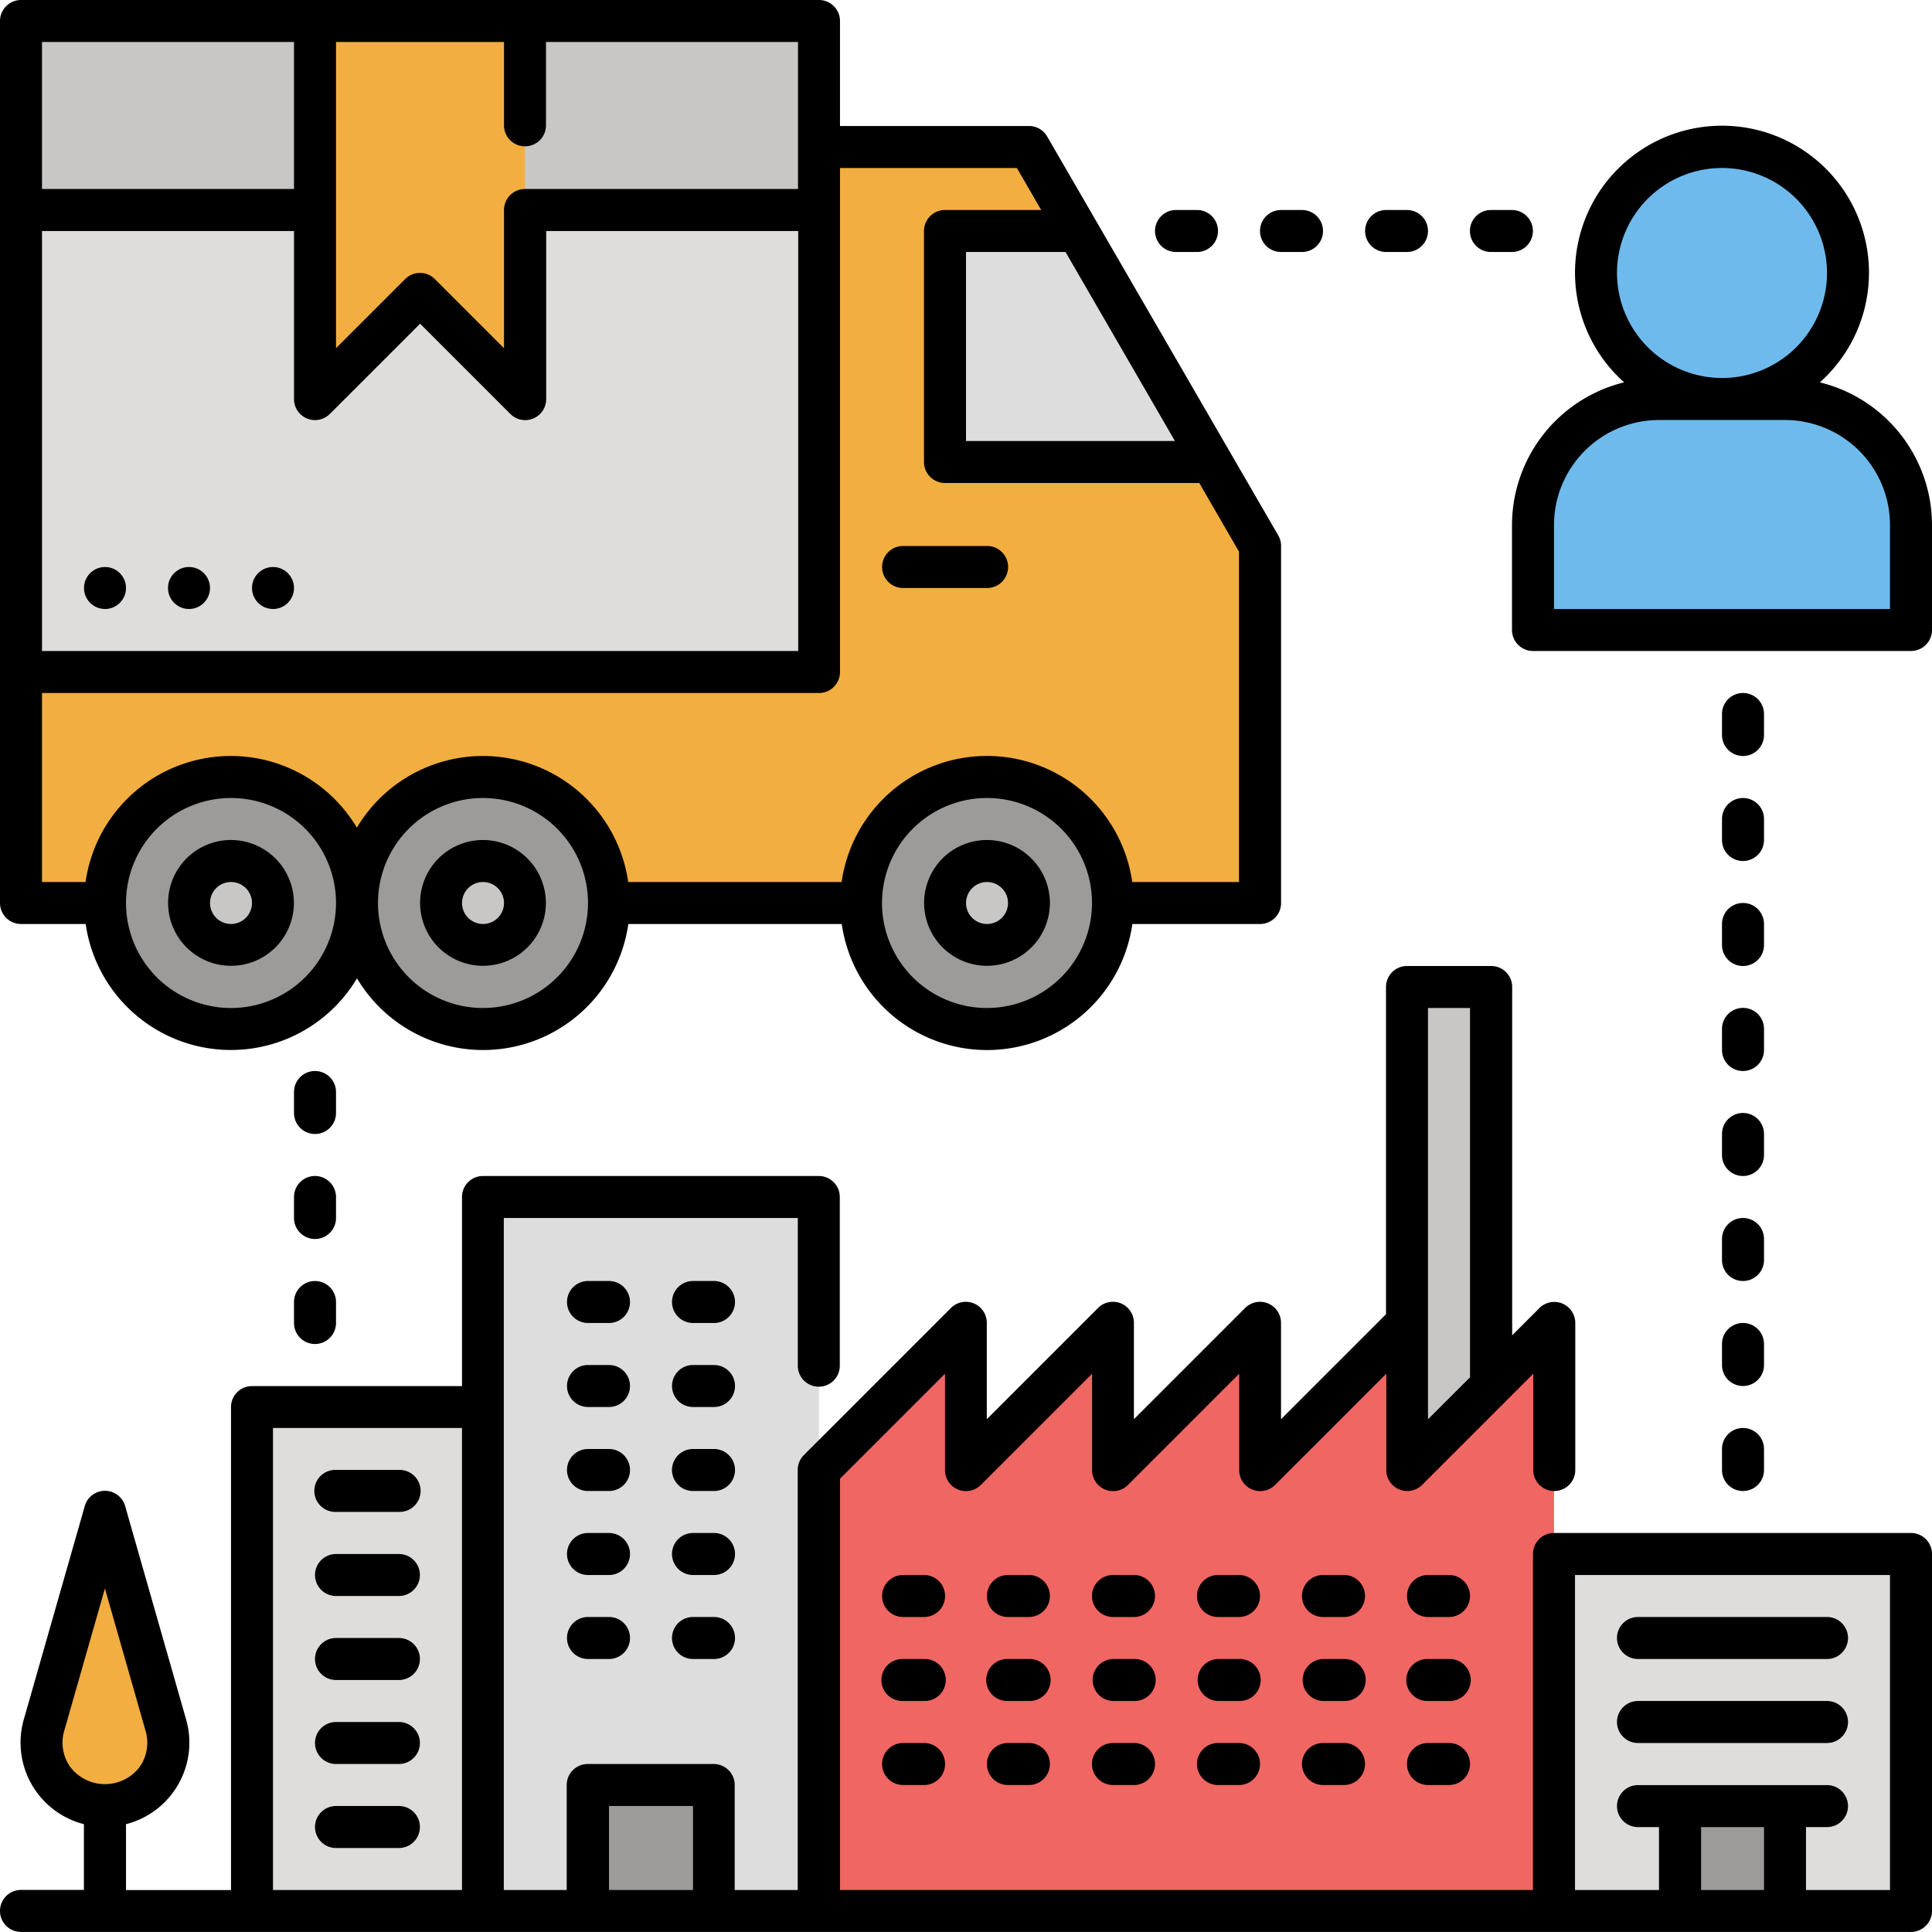 <svg xmlns="http://www.w3.org/2000/svg" width="86" height="86" viewBox="0 0 86 86">
  <g id="Grupo_99791" data-name="Grupo 99791" transform="translate(2729.182 6970)">
    <g id="Grupo_99790" data-name="Grupo 99790">
      <g id="Grupo_99789" data-name="Grupo 99789">
        <g id="Grupo_99788" data-name="Grupo 99788">
          <g id="Grupo_98561" data-name="Grupo 98561" transform="translate(-2942.182 -7013)">
            <path id="Trazado_153056" data-name="Trazado 153056" d="M213.935,43.935h35.522V72.913H213.935Z" fill="#dfdddc"/>
            <path id="Trazado_153057" data-name="Trazado 153057" d="M269.087,83.2V67.3L258.8,49.543h-9.347v23.37H213.935V83.2Z" fill="#f2ae40"/>
            <circle id="Elipse_5087" data-name="Elipse 5087" cx="5.609" cy="5.609" r="5.609" transform="translate(284.043 49.543)" fill="#6ebaed"/>
            <path id="Trazado_153058" data-name="Trazado 153058" d="M292.457,60.761h-5.609a5.609,5.609,0,0,0-5.609,5.609v4.673h16.826V66.37A5.608,5.608,0,0,0,292.457,60.761Z" fill="#6ebaed"/>
            <path id="Trazado_153059" data-name="Trazado 153059" d="M266.918,63.565H255.065V53.283h5.908Z" fill="#ddd"/>
            <path id="Trazado_153060" data-name="Trazado 153060" d="M224.217,105.63H234.5v22.435H224.217Z" fill="#dfdddc"/>
            <path id="Trazado_153061" data-name="Trazado 153061" d="M234.5,96.283h14.957v31.782H234.5Z" fill="#ddd"/>
            <path id="Trazado_153062" data-name="Trazado 153062" d="M282.174,128.065H249.457v-19.63L256,101.891v6.544l6.543-6.544v6.544l6.544-6.544v6.544l6.543-6.544v6.544l6.544-6.544Z" fill="#ef6662"/>
            <path id="Trazado_153063" data-name="Trazado 153063" d="M282.174,112.174h15.891v15.891H282.174Z" fill="#dfdddc"/>
            <path id="Trazado_153064" data-name="Trazado 153064" d="M239.174,122.457h5.609v5.608h-5.609Z" fill="#9c9b9a"/>
            <path id="Trazado_153065" data-name="Trazado 153065" d="M287.783,123.391h4.674v4.674h-4.674Z" fill="#9c9b9a"/>
            <path id="Trazado_153066" data-name="Trazado 153066" d="M217.674,123.391a2.82,2.82,0,0,1-2.712-3.6l2.712-9.492,2.712,9.492A2.82,2.82,0,0,1,217.674,123.391Z" fill="#f2ae40"/>
            <path id="Trazado_153067" data-name="Trazado 153067" d="M275.63,108.435v-21.5h3.74V104.7Z" fill="#c9c7c6"/>
            <path id="Trazado_153068" data-name="Trazado 153068" d="M213.935,43.935h35.522v9.348H213.935Z" fill="#c9c7c6"/>
            <path id="Trazado_153069" data-name="Trazado 153069" d="M227.022,43.935V60.761l4.674-4.674,4.674,4.674V43.935Z" fill="#f2ae40"/>
            <g id="Grupo_95411" data-name="Grupo 95411">
              <circle id="Elipse_5088" data-name="Elipse 5088" cx="5.609" cy="5.609" r="5.609" transform="translate(217.674 77.587)" fill="#9c9b9a"/>
              <circle id="Elipse_5089" data-name="Elipse 5089" cx="5.609" cy="5.609" r="5.609" transform="translate(228.891 77.587)" fill="#9c9b9a"/>
              <circle id="Elipse_5090" data-name="Elipse 5090" cx="5.609" cy="5.609" r="5.609" transform="translate(251.326 77.587)" fill="#9c9b9a"/>
            </g>
            <circle id="Elipse_5091" data-name="Elipse 5091" cx="1.87" cy="1.87" r="1.87" transform="translate(232.63 81.326)" fill="#c9c7c6"/>
            <circle id="Elipse_5092" data-name="Elipse 5092" cx="1.87" cy="1.87" r="1.87" transform="translate(255.065 81.326)" fill="#c9c7c6"/>
            <circle id="Elipse_5093" data-name="Elipse 5093" cx="1.87" cy="1.87" r="1.87" transform="translate(221.413 81.326)" fill="#c9c7c6"/>
            <path id="Trazado_153070" data-name="Trazado 153070" d="M213.935,84.13h2.879a6.531,6.531,0,0,0,12.077,2.419,6.531,6.531,0,0,0,12.078-2.419h9.5a6.534,6.534,0,0,0,12.937,0h5.684a.934.934,0,0,0,.935-.934V67.3a.928.928,0,0,0-.126-.468L259.613,49.075a.932.932,0,0,0-.809-.466h-8.413V43.935a.934.934,0,0,0-.934-.935H213.935a.935.935,0,0,0-.935.935V83.2A.934.934,0,0,0,213.935,84.13Zm9.348,3.74a4.674,4.674,0,1,1,4.674-4.674A4.679,4.679,0,0,1,223.283,87.87Zm11.217,0a4.674,4.674,0,1,1,4.674-4.674A4.68,4.68,0,0,1,234.5,87.87Zm22.435,0a4.674,4.674,0,1,1,4.674-4.674A4.68,4.68,0,0,1,256.935,87.87Zm3.495-33.653L265.3,62.63H256V54.217ZM227.957,44.87h7.478v3.739a.935.935,0,0,0,1.869,0V44.87h11.218v6.543H236.37a.935.935,0,0,0-.935.935V58.5l-3.078-3.078a.935.935,0,0,0-1.322,0L227.957,58.5Zm-13.087,0h11.217v6.543H214.87Zm0,8.413h11.217v7.478a.935.935,0,0,0,1.6.661l4.013-4.013,4.013,4.013a.934.934,0,0,0,1.6-.661V53.283h11.218V71.978H214.87Zm0,20.565h34.587a.934.934,0,0,0,.934-.935V50.478h7.874l1.082,1.87h-4.282a.935.935,0,0,0-.935.935V63.565a.935.935,0,0,0,.935.935h11.319l1.768,3.056V82.261H263.4a6.534,6.534,0,0,0-12.937,0h-9.5a6.531,6.531,0,0,0-12.078-2.418,6.53,6.53,0,0,0-12.077,2.418H214.87Z"/>
            <circle id="Elipse_5094" data-name="Elipse 5094" cx="0.935" cy="0.935" r="0.935" transform="translate(216.739 68.239)"/>
            <circle id="Elipse_5095" data-name="Elipse 5095" cx="0.935" cy="0.935" r="0.935" transform="translate(220.478 68.239)"/>
            <circle id="Elipse_5096" data-name="Elipse 5096" cx="0.935" cy="0.935" r="0.935" transform="translate(224.217 68.239)"/>
            <path id="Trazado_153071" data-name="Trazado 153071" d="M294.009,60.02a6.543,6.543,0,1,0-8.714,0,6.551,6.551,0,0,0-4.991,6.35v4.673a.935.935,0,0,0,.935.935h16.826a.935.935,0,0,0,.935-.935V66.37A6.55,6.55,0,0,0,294.009,60.02Zm-9.031-4.868a4.674,4.674,0,1,1,4.674,4.674A4.68,4.68,0,0,1,284.978,55.152ZM297.13,70.109H282.174V66.37a4.679,4.679,0,0,1,4.674-4.674h5.609a4.678,4.678,0,0,1,4.673,4.674Z"/>
            <path id="Trazado_153072" data-name="Trazado 153072" d="M234.5,80.391a2.8,2.8,0,1,0,2.8,2.805A2.808,2.808,0,0,0,234.5,80.391Zm0,3.739a.934.934,0,1,1,.935-.934A.935.935,0,0,1,234.5,84.13Z"/>
            <path id="Trazado_153073" data-name="Trazado 153073" d="M256.935,80.391a2.8,2.8,0,1,0,2.8,2.805A2.809,2.809,0,0,0,256.935,80.391Zm0,3.739a.934.934,0,1,1,.935-.934A.935.935,0,0,1,256.935,84.13Z"/>
            <path id="Trazado_153074" data-name="Trazado 153074" d="M223.283,80.391a2.8,2.8,0,1,0,2.8,2.805A2.808,2.808,0,0,0,223.283,80.391Zm0,3.739a.934.934,0,1,1,.934-.934A.935.935,0,0,1,223.283,84.13Z"/>
            <path id="Trazado_153075" data-name="Trazado 153075" d="M253.2,69.174h3.739a.935.935,0,0,0,0-1.87H253.2a.935.935,0,0,0,0,1.87Z"/>
            <path id="Trazado_153076" data-name="Trazado 153076" d="M298.065,111.239H282.174a.935.935,0,0,0-.935.935V127.13H250.391V108.822l4.674-4.674v4.287a.935.935,0,0,0,1.6.661l4.948-4.948v4.287a.934.934,0,0,0,1.6.661l4.948-4.948v4.287a.935.935,0,0,0,1.6.661l4.948-4.948v4.287a.934.934,0,0,0,1.595.661l3.739-3.739h0l1.208-1.208v4.287a.935.935,0,1,0,1.87,0v-6.544a.935.935,0,0,0-1.6-.661l-1.209,1.209v-15.5A.934.934,0,0,0,279.37,86h-3.74a.934.934,0,0,0-.934.935V101.5l-4.674,4.674v-4.287a.935.935,0,0,0-1.6-.661l-4.948,4.948v-4.287a.934.934,0,0,0-1.6-.661l-4.948,4.948v-4.287a.935.935,0,0,0-1.6-.661l-6.543,6.544a.934.934,0,0,0-.274.661V127.13h-2.805v-4.673a.934.934,0,0,0-.934-.935h-5.609a.935.935,0,0,0-.935.935v4.673h-2.8V97.217h13.087v6.544a.935.935,0,1,0,1.869,0V96.283a.934.934,0,0,0-.934-.935H234.5a.935.935,0,0,0-.935.935V104.7h-9.348a.933.933,0,0,0-.934.934v21.5h-4.674V124.2a3.745,3.745,0,0,0,2.675-4.662l-2.712-9.493a.934.934,0,0,0-1.8,0l-2.712,9.492a3.747,3.747,0,0,0,2.675,4.663v2.927h-2.8a.935.935,0,0,0,0,1.87h84.13a.935.935,0,0,0,.935-.935V112.174A.935.935,0,0,0,298.065,111.239Zm-21.5-23.369h1.87v16.439l-1.87,1.869Zm-60.4,33.836a1.873,1.873,0,0,1-.308-1.654l1.813-6.344,1.812,6.345a1.87,1.87,0,0,1-.307,1.654A1.943,1.943,0,0,1,216.169,121.706Zm17.4,5.424h-8.413V106.565h8.413Zm10.283,0h-3.739v-3.739h3.739Zm47.674,0h-2.8v-2.8h2.8Zm5.608,0h-3.739v-2.8h.935a.934.934,0,1,0,0-1.869h-8.413a.934.934,0,1,0,0,1.869h.935v2.8h-3.739V113.109H297.13Z"/>
            <path id="Trazado_153077" data-name="Trazado 153077" d="M254.13,113.109H253.2a.934.934,0,1,0,0,1.869h.934a.934.934,0,1,0,0-1.869Z"/>
            <path id="Trazado_153078" data-name="Trazado 153078" d="M258.8,113.109h-.934a.934.934,0,1,0,0,1.869h.934a.934.934,0,1,0,0-1.869Z"/>
            <path id="Trazado_153079" data-name="Trazado 153079" d="M263.478,113.109h-.935a.934.934,0,0,0,0,1.869h.935a.934.934,0,1,0,0-1.869Z"/>
            <path id="Trazado_153080" data-name="Trazado 153080" d="M268.152,113.109h-.935a.934.934,0,0,0,0,1.869h.935a.934.934,0,1,0,0-1.869Z"/>
            <path id="Trazado_153081" data-name="Trazado 153081" d="M272.826,113.109h-.935a.934.934,0,0,0,0,1.869h.935a.934.934,0,1,0,0-1.869Z"/>
            <path id="Trazado_153082" data-name="Trazado 153082" d="M277.5,113.109h-.935a.934.934,0,1,0,0,1.869h.935a.934.934,0,1,0,0-1.869Z"/>
            <path id="Trazado_153083" data-name="Trazado 153083" d="M254.13,116.848H253.2a.935.935,0,1,0,0,1.869h.934a.935.935,0,1,0,0-1.869Z"/>
            <path id="Trazado_153084" data-name="Trazado 153084" d="M258.8,116.848h-.934a.935.935,0,1,0,0,1.869h.934a.935.935,0,1,0,0-1.869Z"/>
            <path id="Trazado_153085" data-name="Trazado 153085" d="M263.478,116.848h-.935a.935.935,0,0,0,0,1.869h.935a.935.935,0,1,0,0-1.869Z"/>
            <path id="Trazado_153086" data-name="Trazado 153086" d="M268.152,116.848h-.935a.935.935,0,0,0,0,1.869h.935a.935.935,0,1,0,0-1.869Z"/>
            <path id="Trazado_153087" data-name="Trazado 153087" d="M272.826,116.848h-.935a.935.935,0,0,0,0,1.869h.935a.935.935,0,1,0,0-1.869Z"/>
            <path id="Trazado_153088" data-name="Trazado 153088" d="M277.5,116.848h-.935a.935.935,0,1,0,0,1.869h.935a.935.935,0,1,0,0-1.869Z"/>
            <path id="Trazado_153089" data-name="Trazado 153089" d="M254.13,120.587H253.2a.935.935,0,0,0,0,1.87h.934a.935.935,0,0,0,0-1.87Z"/>
            <path id="Trazado_153090" data-name="Trazado 153090" d="M258.8,120.587h-.934a.935.935,0,0,0,0,1.87h.934a.935.935,0,1,0,0-1.87Z"/>
            <path id="Trazado_153091" data-name="Trazado 153091" d="M263.478,120.587h-.935a.935.935,0,0,0,0,1.87h.935a.935.935,0,0,0,0-1.87Z"/>
            <path id="Trazado_153092" data-name="Trazado 153092" d="M240.109,100.022h-.935a.934.934,0,1,0,0,1.869h.935a.934.934,0,0,0,0-1.869Z"/>
            <path id="Trazado_153093" data-name="Trazado 153093" d="M244.783,100.022h-.935a.934.934,0,1,0,0,1.869h.935a.934.934,0,0,0,0-1.869Z"/>
            <path id="Trazado_153094" data-name="Trazado 153094" d="M240.109,103.761h-.935a.934.934,0,1,0,0,1.869h.935a.934.934,0,0,0,0-1.869Z"/>
            <path id="Trazado_153095" data-name="Trazado 153095" d="M244.783,103.761h-.935a.934.934,0,1,0,0,1.869h.935a.934.934,0,0,0,0-1.869Z"/>
            <path id="Trazado_153096" data-name="Trazado 153096" d="M240.109,107.5h-.935a.935.935,0,0,0,0,1.87h.935a.935.935,0,0,0,0-1.87Z"/>
            <path id="Trazado_153097" data-name="Trazado 153097" d="M227.957,110.3h2.8a.935.935,0,1,0,0-1.869h-2.8a.935.935,0,1,0,0,1.869Z"/>
            <path id="Trazado_153098" data-name="Trazado 153098" d="M227.957,114.043h2.8a.934.934,0,1,0,0-1.869h-2.8a.934.934,0,1,0,0,1.869Z"/>
            <path id="Trazado_153099" data-name="Trazado 153099" d="M227.957,117.783h2.8a.935.935,0,1,0,0-1.87h-2.8a.935.935,0,0,0,0,1.87Z"/>
            <path id="Trazado_153100" data-name="Trazado 153100" d="M227.957,121.522h2.8a.935.935,0,0,0,0-1.87h-2.8a.935.935,0,0,0,0,1.87Z"/>
            <path id="Trazado_153101" data-name="Trazado 153101" d="M227.957,125.261h2.8a.935.935,0,0,0,0-1.87h-2.8a.935.935,0,0,0,0,1.87Z"/>
            <path id="Trazado_153102" data-name="Trazado 153102" d="M244.783,107.5h-.935a.935.935,0,1,0,0,1.87h.935a.935.935,0,0,0,0-1.87Z"/>
            <path id="Trazado_153103" data-name="Trazado 153103" d="M240.109,111.239h-.935a.935.935,0,0,0,0,1.87h.935a.935.935,0,0,0,0-1.87Z"/>
            <path id="Trazado_153104" data-name="Trazado 153104" d="M244.783,111.239h-.935a.935.935,0,1,0,0,1.87h.935a.935.935,0,0,0,0-1.87Z"/>
            <path id="Trazado_153105" data-name="Trazado 153105" d="M240.109,114.978h-.935a.935.935,0,0,0,0,1.87h.935a.935.935,0,0,0,0-1.87Z"/>
            <path id="Trazado_153106" data-name="Trazado 153106" d="M244.783,114.978h-.935a.935.935,0,1,0,0,1.87h.935a.935.935,0,0,0,0-1.87Z"/>
            <path id="Trazado_153107" data-name="Trazado 153107" d="M268.152,120.587h-.935a.935.935,0,0,0,0,1.87h.935a.935.935,0,0,0,0-1.87Z"/>
            <path id="Trazado_153108" data-name="Trazado 153108" d="M272.826,120.587h-.935a.935.935,0,0,0,0,1.87h.935a.935.935,0,0,0,0-1.87Z"/>
            <path id="Trazado_153109" data-name="Trazado 153109" d="M277.5,120.587h-.935a.935.935,0,0,0,0,1.87h.935a.935.935,0,0,0,0-1.87Z"/>
            <path id="Trazado_153110" data-name="Trazado 153110" d="M285.913,116.848h8.413a.935.935,0,0,0,0-1.87h-8.413a.935.935,0,0,0,0,1.87Z"/>
            <path id="Trazado_153111" data-name="Trazado 153111" d="M285.913,120.587h8.413a.935.935,0,1,0,0-1.87h-8.413a.935.935,0,0,0,0,1.87Z"/>
            <path id="Trazado_153112" data-name="Trazado 153112" d="M227.022,100.022a.935.935,0,0,0-.935.935v.934a.935.935,0,1,0,1.87,0v-.934A.935.935,0,0,0,227.022,100.022Z"/>
            <path id="Trazado_153113" data-name="Trazado 153113" d="M227.957,96.283a.935.935,0,0,0-1.87,0v.934a.935.935,0,0,0,1.87,0Z"/>
            <path id="Trazado_153114" data-name="Trazado 153114" d="M227.957,91.609a.935.935,0,0,0-1.87,0v.934a.935.935,0,0,0,1.87,0Z"/>
            <path id="Trazado_153115" data-name="Trazado 153115" d="M280.3,54.217a.934.934,0,1,0,0-1.869h-.934a.934.934,0,1,0,0,1.869Z"/>
            <path id="Trazado_153116" data-name="Trazado 153116" d="M275.63,54.217a.934.934,0,1,0,0-1.869H274.7a.934.934,0,1,0,0,1.869Z"/>
            <path id="Trazado_153117" data-name="Trazado 153117" d="M270.957,54.217a.934.934,0,0,0,0-1.869h-.935a.934.934,0,1,0,0,1.869Z"/>
            <path id="Trazado_153118" data-name="Trazado 153118" d="M266.283,54.217a.934.934,0,0,0,0-1.869h-.935a.934.934,0,1,0,0,1.869Z"/>
            <path id="Trazado_153119" data-name="Trazado 153119" d="M289.652,108.435a.935.935,0,1,0,1.87,0V107.5a.935.935,0,1,0-1.87,0Z"/>
            <path id="Trazado_153120" data-name="Trazado 153120" d="M289.652,103.761a.935.935,0,0,0,1.87,0v-.935a.935.935,0,1,0-1.87,0Z"/>
            <path id="Trazado_153121" data-name="Trazado 153121" d="M289.652,99.087a.935.935,0,1,0,1.87,0v-.935a.935.935,0,0,0-1.87,0Z"/>
            <path id="Trazado_153122" data-name="Trazado 153122" d="M289.652,94.413a.935.935,0,0,0,1.87,0v-.935a.935.935,0,0,0-1.87,0Z"/>
            <path id="Trazado_153123" data-name="Trazado 153123" d="M289.652,89.739a.935.935,0,1,0,1.87,0V88.8a.935.935,0,0,0-1.87,0Z"/>
            <path id="Trazado_153124" data-name="Trazado 153124" d="M289.652,85.065a.935.935,0,0,0,1.87,0V84.13a.935.935,0,0,0-1.87,0Z"/>
            <path id="Trazado_153125" data-name="Trazado 153125" d="M289.652,80.391a.935.935,0,0,0,1.87,0v-.934a.935.935,0,0,0-1.87,0Z"/>
            <path id="Trazado_153126" data-name="Trazado 153126" d="M290.587,76.652a.935.935,0,0,0,.935-.935v-.934a.935.935,0,0,0-1.87,0v.934A.935.935,0,0,0,290.587,76.652Z"/>
          </g>
        </g>
      </g>
    </g>
  </g>
</svg>
